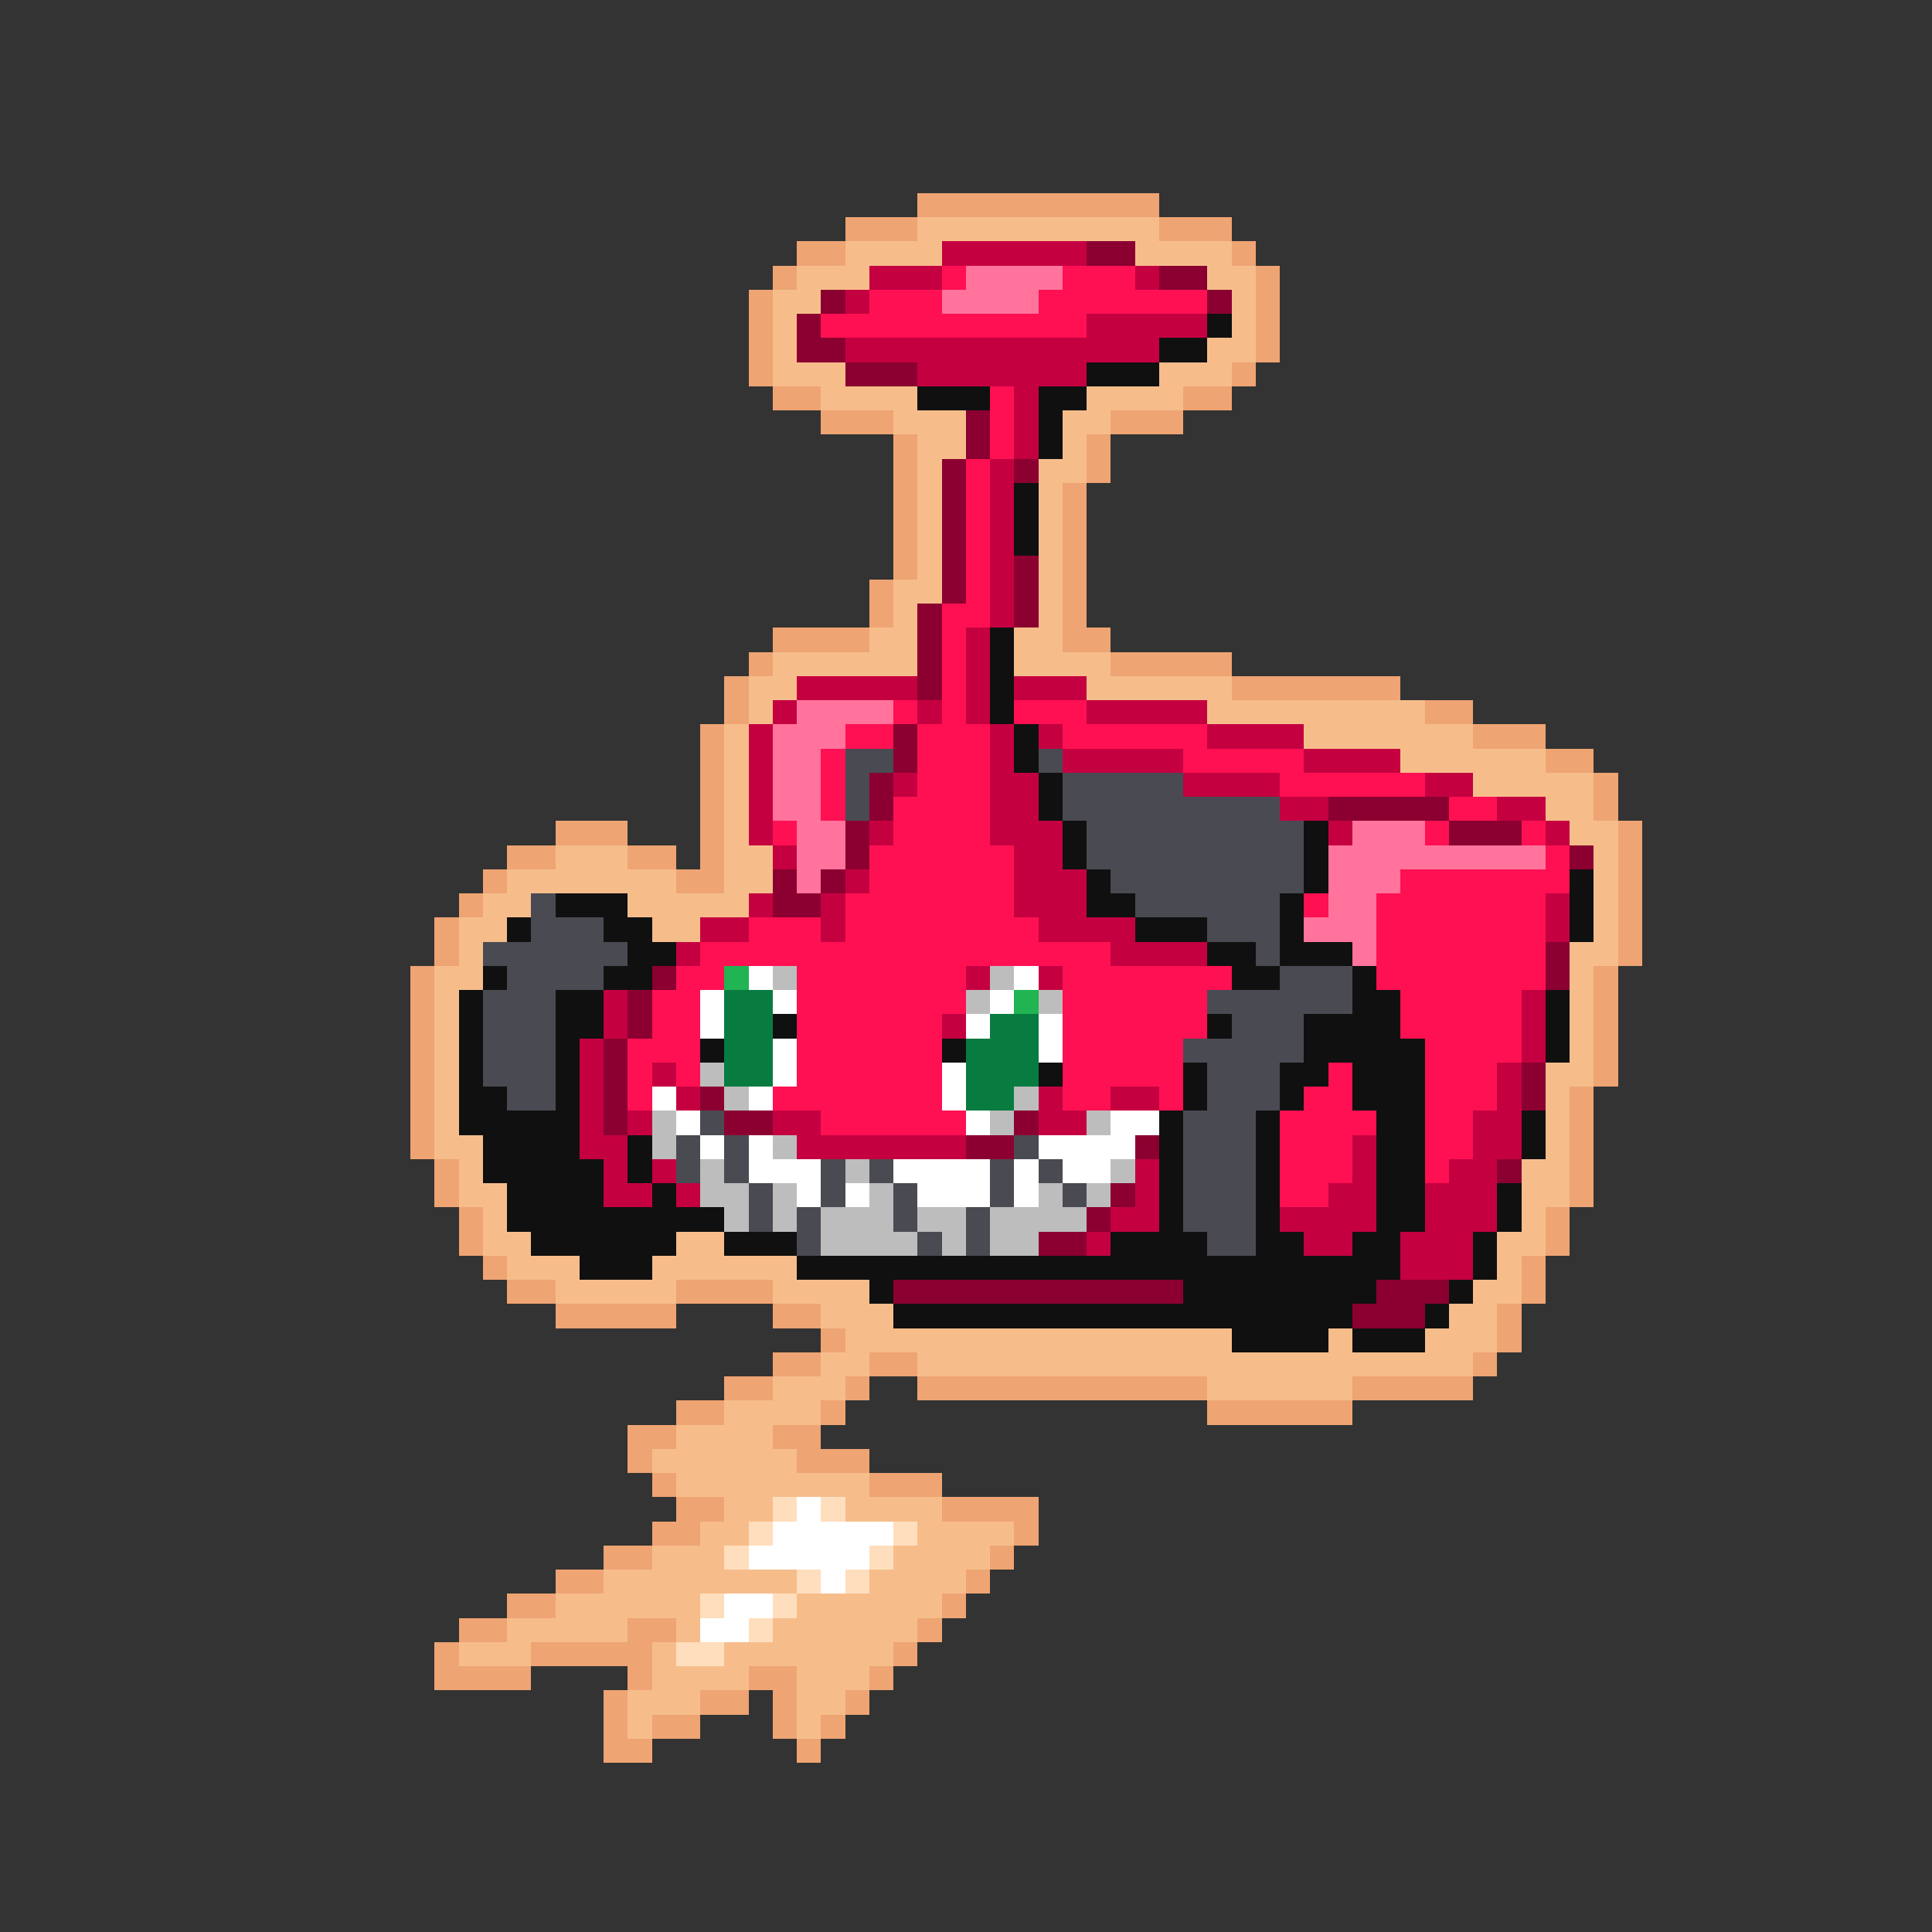 <svg xmlns="http://www.w3.org/2000/svg" viewBox="0 -0.5 80 80" shape-rendering="crispEdges">
<rect x="0" y="-0.5" width="80" height="80" fill="#333333" stroke="none"/>
<path stroke="#eea473" d="M38 8h10M35 9h3M48 9h3M33 10h2M51 10h1M32 11h1M52 11h1M31 12h1M52 12h1M31 13h1M52 13h1M31 14h1M52 14h1M31 15h1M51 15h1M32 16h2M49 16h2M34 17h3M46 17h3M37 18h1M45 18h1M37 19h1M45 19h1M37 20h1M44 20h1M37 21h1M44 21h1M37 22h1M44 22h1M37 23h1M44 23h1M36 24h1M44 24h1M36 25h1M44 25h1M32 26h4M44 26h2M31 27h1M46 27h5M30 28h1M51 28h7M30 29h1M59 29h2M29 30h1M61 30h3M29 31h1M64 31h2M29 32h1M66 32h1M29 33h1M66 33h1M23 34h3M29 34h1M67 34h1M21 35h2M26 35h2M29 35h1M67 35h1M20 36h1M28 36h2M67 36h1M19 37h1M67 37h1M18 38h1M67 38h1M18 39h1M67 39h1M17 40h1M66 40h1M17 41h1M66 41h1M17 42h1M66 42h1M17 43h1M66 43h1M17 44h1M66 44h1M17 45h1M65 45h1M17 46h1M65 46h1M17 47h1M65 47h1M18 48h1M65 48h1M18 49h1M65 49h1M19 50h1M64 50h1M19 51h1M64 51h1M20 52h1M63 52h1M21 53h2M28 53h4M63 53h1M23 54h5M32 54h2M62 54h1M34 55h1M62 55h1M32 56h2M36 56h2M61 56h1M30 57h2M35 57h1M38 57h12M56 57h5M28 58h2M34 58h1M50 58h6M26 59h2M32 59h2M26 60h1M33 60h3M27 61h1M36 61h3M28 62h2M39 62h4M27 63h2M42 63h1M25 64h2M41 64h1M23 65h2M40 65h1M21 66h2M39 66h1M19 67h2M26 67h2M38 67h1M18 68h1M22 68h5M37 68h1M18 69h4M26 69h1M31 69h2M36 69h1M25 70h1M29 70h2M32 70h1M35 70h1M25 71h1M27 71h2M32 71h1M34 71h1M25 72h2M33 72h1" />
<path stroke="#f6bd8b" d="M38 9h10M35 10h4M47 10h4M33 11h3M50 11h2M32 12h2M51 12h1M32 13h1M51 13h1M32 14h1M50 14h2M32 15h3M48 15h3M34 16h4M45 16h4M37 17h3M44 17h2M38 18h2M44 18h1M38 19h1M43 19h2M38 20h1M43 20h1M38 21h1M43 21h1M38 22h1M43 22h1M38 23h1M43 23h1M37 24h2M43 24h1M37 25h1M43 25h1M36 26h2M42 26h2M32 27h6M42 27h4M31 28h2M45 28h6M31 29h1M50 29h9M30 30h1M54 30h7M30 31h1M58 31h6M30 32h1M61 32h5M30 33h1M64 33h2M30 34h1M65 34h2M23 35h3M30 35h2M66 35h1M21 36h7M30 36h2M66 36h1M20 37h2M26 37h5M66 37h1M19 38h2M27 38h2M66 38h1M19 39h1M65 39h2M18 40h2M65 40h1M18 41h1M65 41h1M18 42h1M65 42h1M18 43h1M65 43h1M18 44h1M64 44h2M18 45h1M64 45h1M18 46h1M64 46h1M18 47h2M64 47h1M19 48h1M63 48h2M19 49h2M63 49h2M20 50h1M63 50h1M20 51h2M28 51h2M62 51h2M21 52h3M27 52h6M62 52h1M23 53h5M32 53h4M61 53h2M34 54h3M60 54h2M35 55h16M55 55h1M59 55h3M34 56h2M38 56h23M32 57h3M50 57h6M30 58h4M28 59h4M27 60h6M28 61h8M30 62h2M35 62h4M29 63h2M38 63h4M27 64h3M37 64h4M25 65h8M36 65h4M23 66h6M33 66h6M21 67h5M28 67h1M32 67h6M19 68h3M27 68h1M30 68h7M27 69h4M33 69h3M26 70h3M33 70h2M26 71h1M33 71h1" />
<path stroke="#c50041" d="M39 10h6M36 11h3M47 11h1M35 12h1M45 13h5M35 14h13M38 15h7M42 16h1M42 17h1M42 18h1M41 19h1M41 20h1M41 21h1M41 22h1M41 23h1M41 24h1M41 25h1M40 26h1M40 27h1M33 28h5M40 28h1M42 28h3M32 29h1M38 29h1M40 29h1M45 29h5M31 30h1M41 30h1M43 30h1M50 30h4M31 31h1M41 31h1M44 31h5M54 31h4M31 32h1M37 32h1M41 32h2M49 32h4M59 32h2M31 33h1M41 33h2M53 33h2M62 33h2M31 34h1M36 34h1M41 34h3M55 34h1M64 34h1M32 35h1M42 35h2M35 36h1M42 36h3M31 37h1M34 37h1M42 37h3M64 37h1M29 38h2M34 38h1M43 38h4M64 38h1M28 39h1M46 39h4M40 40h1M43 40h1M25 41h1M63 41h1M25 42h1M39 42h1M63 42h1M24 43h1M63 43h1M24 44h1M27 44h1M62 44h1M24 45h1M28 45h1M43 45h1M46 45h2M62 45h1M24 46h1M26 46h1M32 46h2M43 46h2M61 46h2M24 47h2M33 47h7M56 47h1M61 47h2M25 48h1M27 48h1M47 48h1M56 48h1M60 48h2M25 49h2M28 49h1M47 49h1M55 49h2M59 49h3M46 50h2M53 50h4M59 50h3M45 51h1M54 51h2M58 51h3M58 52h3" />
<path stroke="#8b0031" d="M45 10h2M48 11h2M34 12h1M50 12h1M33 13h1M33 14h2M35 15h3M40 17h1M40 18h1M39 19h1M42 19h1M39 20h1M39 21h1M39 22h1M39 23h1M42 23h1M39 24h1M42 24h1M38 25h1M42 25h1M38 26h1M38 27h1M38 28h1M37 30h1M37 31h1M36 32h1M36 33h1M55 33h5M35 34h1M60 34h3M35 35h1M65 35h1M32 36h1M34 36h1M32 37h2M64 39h1M27 40h1M64 40h1M26 41h1M26 42h1M25 43h1M25 44h1M63 44h1M25 45h1M29 45h1M63 45h1M25 46h1M30 46h2M42 46h1M40 47h2M47 47h1M62 48h1M46 49h1M45 50h1M43 51h2M37 53h12M57 53h3M56 54h3" />
<path stroke="#ff1052" d="M39 11h1M44 11h3M36 12h3M43 12h7M34 13h11M41 16h1M41 17h1M41 18h1M40 19h1M40 20h1M40 21h1M40 22h1M40 23h1M40 24h1M39 25h2M39 26h1M39 27h1M39 28h1M37 29h1M39 29h1M42 29h3M35 30h2M38 30h3M44 30h6M34 31h1M38 31h3M49 31h5M34 32h1M38 32h3M53 32h6M34 33h1M37 33h4M60 33h2M32 34h1M37 34h4M59 34h1M63 34h1M36 35h6M64 35h1M36 36h6M58 36h7M35 37h7M54 37h1M57 37h7M31 38h3M35 38h8M57 38h7M29 39h17M57 39h7M28 40h2M33 40h7M44 40h7M57 40h7M27 41h2M33 41h7M44 41h6M58 41h5M27 42h2M33 42h6M44 42h6M58 42h5M26 43h3M33 43h6M44 43h5M59 43h4M26 44h1M28 44h1M33 44h6M44 44h5M55 44h1M59 44h3M26 45h1M32 45h7M44 45h2M48 45h1M54 45h2M59 45h3M34 46h6M53 46h4M59 46h2M53 47h3M59 47h2M53 48h3M59 48h1M53 49h2" />
<path stroke="#ff739c" d="M40 11h4M39 12h4M33 29h4M32 30h3M32 31h2M32 32h2M32 33h2M33 34h2M56 34h3M33 35h2M55 35h9M33 36h1M55 36h3M55 37h2M54 38h3M56 39h1" />
<path stroke="#101010" d="M50 13h1M48 14h2M45 15h3M38 16h3M43 16h2M43 17h1M43 18h1M42 20h1M42 21h1M42 22h1M41 26h1M41 27h1M41 28h1M41 29h1M42 30h1M42 31h1M43 32h1M43 33h1M44 34h1M54 34h1M44 35h1M54 35h1M45 36h1M54 36h1M65 36h1M23 37h3M45 37h2M53 37h1M65 37h1M21 38h1M25 38h2M47 38h3M53 38h1M65 38h1M26 39h2M50 39h2M53 39h3M20 40h1M25 40h2M51 40h2M56 40h1M19 41h1M23 41h2M56 41h2M64 41h1M19 42h1M23 42h2M32 42h1M50 42h1M54 42h4M64 42h1M19 43h1M23 43h1M29 43h1M39 43h1M54 43h5M64 43h1M19 44h1M23 44h1M43 44h1M49 44h1M53 44h2M56 44h3M19 45h2M23 45h1M49 45h1M53 45h1M56 45h3M19 46h5M48 46h1M52 46h1M57 46h2M63 46h1M20 47h4M26 47h1M48 47h1M52 47h1M57 47h2M63 47h1M20 48h5M26 48h1M48 48h1M52 48h1M57 48h2M21 49h4M27 49h1M48 49h1M52 49h1M57 49h2M62 49h1M21 50h9M48 50h1M52 50h1M57 50h2M62 50h1M22 51h6M30 51h3M46 51h4M52 51h2M56 51h2M61 51h1M24 52h3M33 52h25M61 52h1M36 53h1M49 53h8M60 53h1M37 54h19M59 54h1M51 55h4M56 55h3" />
<path stroke="#4a4a52" d="M35 31h2M43 31h1M35 32h1M44 32h5M35 33h1M44 33h9M45 34h9M45 35h9M46 36h8M22 37h1M47 37h6M22 38h3M50 38h3M20 39h6M52 39h1M21 40h4M53 40h3M20 41h3M50 41h6M20 42h3M51 42h3M20 43h3M49 43h5M20 44h3M50 44h3M21 45h2M50 45h3M29 46h1M49 46h3M28 47h1M30 47h1M42 47h1M49 47h3M28 48h1M30 48h1M34 48h1M36 48h1M41 48h1M43 48h1M49 48h3M31 49h1M34 49h1M37 49h1M41 49h1M44 49h1M49 49h3M31 50h1M33 50h1M37 50h1M40 50h1M49 50h3M33 51h1M38 51h1M40 51h1M50 51h2" />
<path stroke="#20b452" d="M30 40h1M42 41h1" />
<path stroke="#ffffff" d="M31 40h1M42 40h1M29 41h1M32 41h1M41 41h1M29 42h1M40 42h1M43 42h1M32 43h1M43 43h1M32 44h1M39 44h1M27 45h1M31 45h1M39 45h1M28 46h1M40 46h1M46 46h2M29 47h1M31 47h1M43 47h4M31 48h3M37 48h4M42 48h1M44 48h2M33 49h1M35 49h1M38 49h3M42 49h1M33 62h1M32 63h5M31 64h5M34 65h1M30 66h2M29 67h2" />
<path stroke="#bdbdbd" d="M32 40h1M41 40h1M40 41h1M43 41h1M29 44h1M30 45h1M42 45h1M27 46h1M41 46h1M45 46h1M27 47h1M32 47h1M29 48h1M35 48h1M46 48h1M29 49h2M32 49h1M36 49h1M43 49h1M45 49h1M30 50h1M32 50h1M34 50h3M38 50h2M41 50h4M34 51h4M39 51h1M41 51h2" />
<path stroke="#087b41" d="M30 41h2M30 42h2M41 42h2M30 43h2M40 43h3M30 44h2M40 44h3M40 45h2" />
<path stroke="#ffdebd" d="M32 62h1M34 62h1M31 63h1M37 63h1M30 64h1M36 64h1M33 65h1M35 65h1M29 66h1M32 66h1M31 67h1M28 68h2" />
</svg>